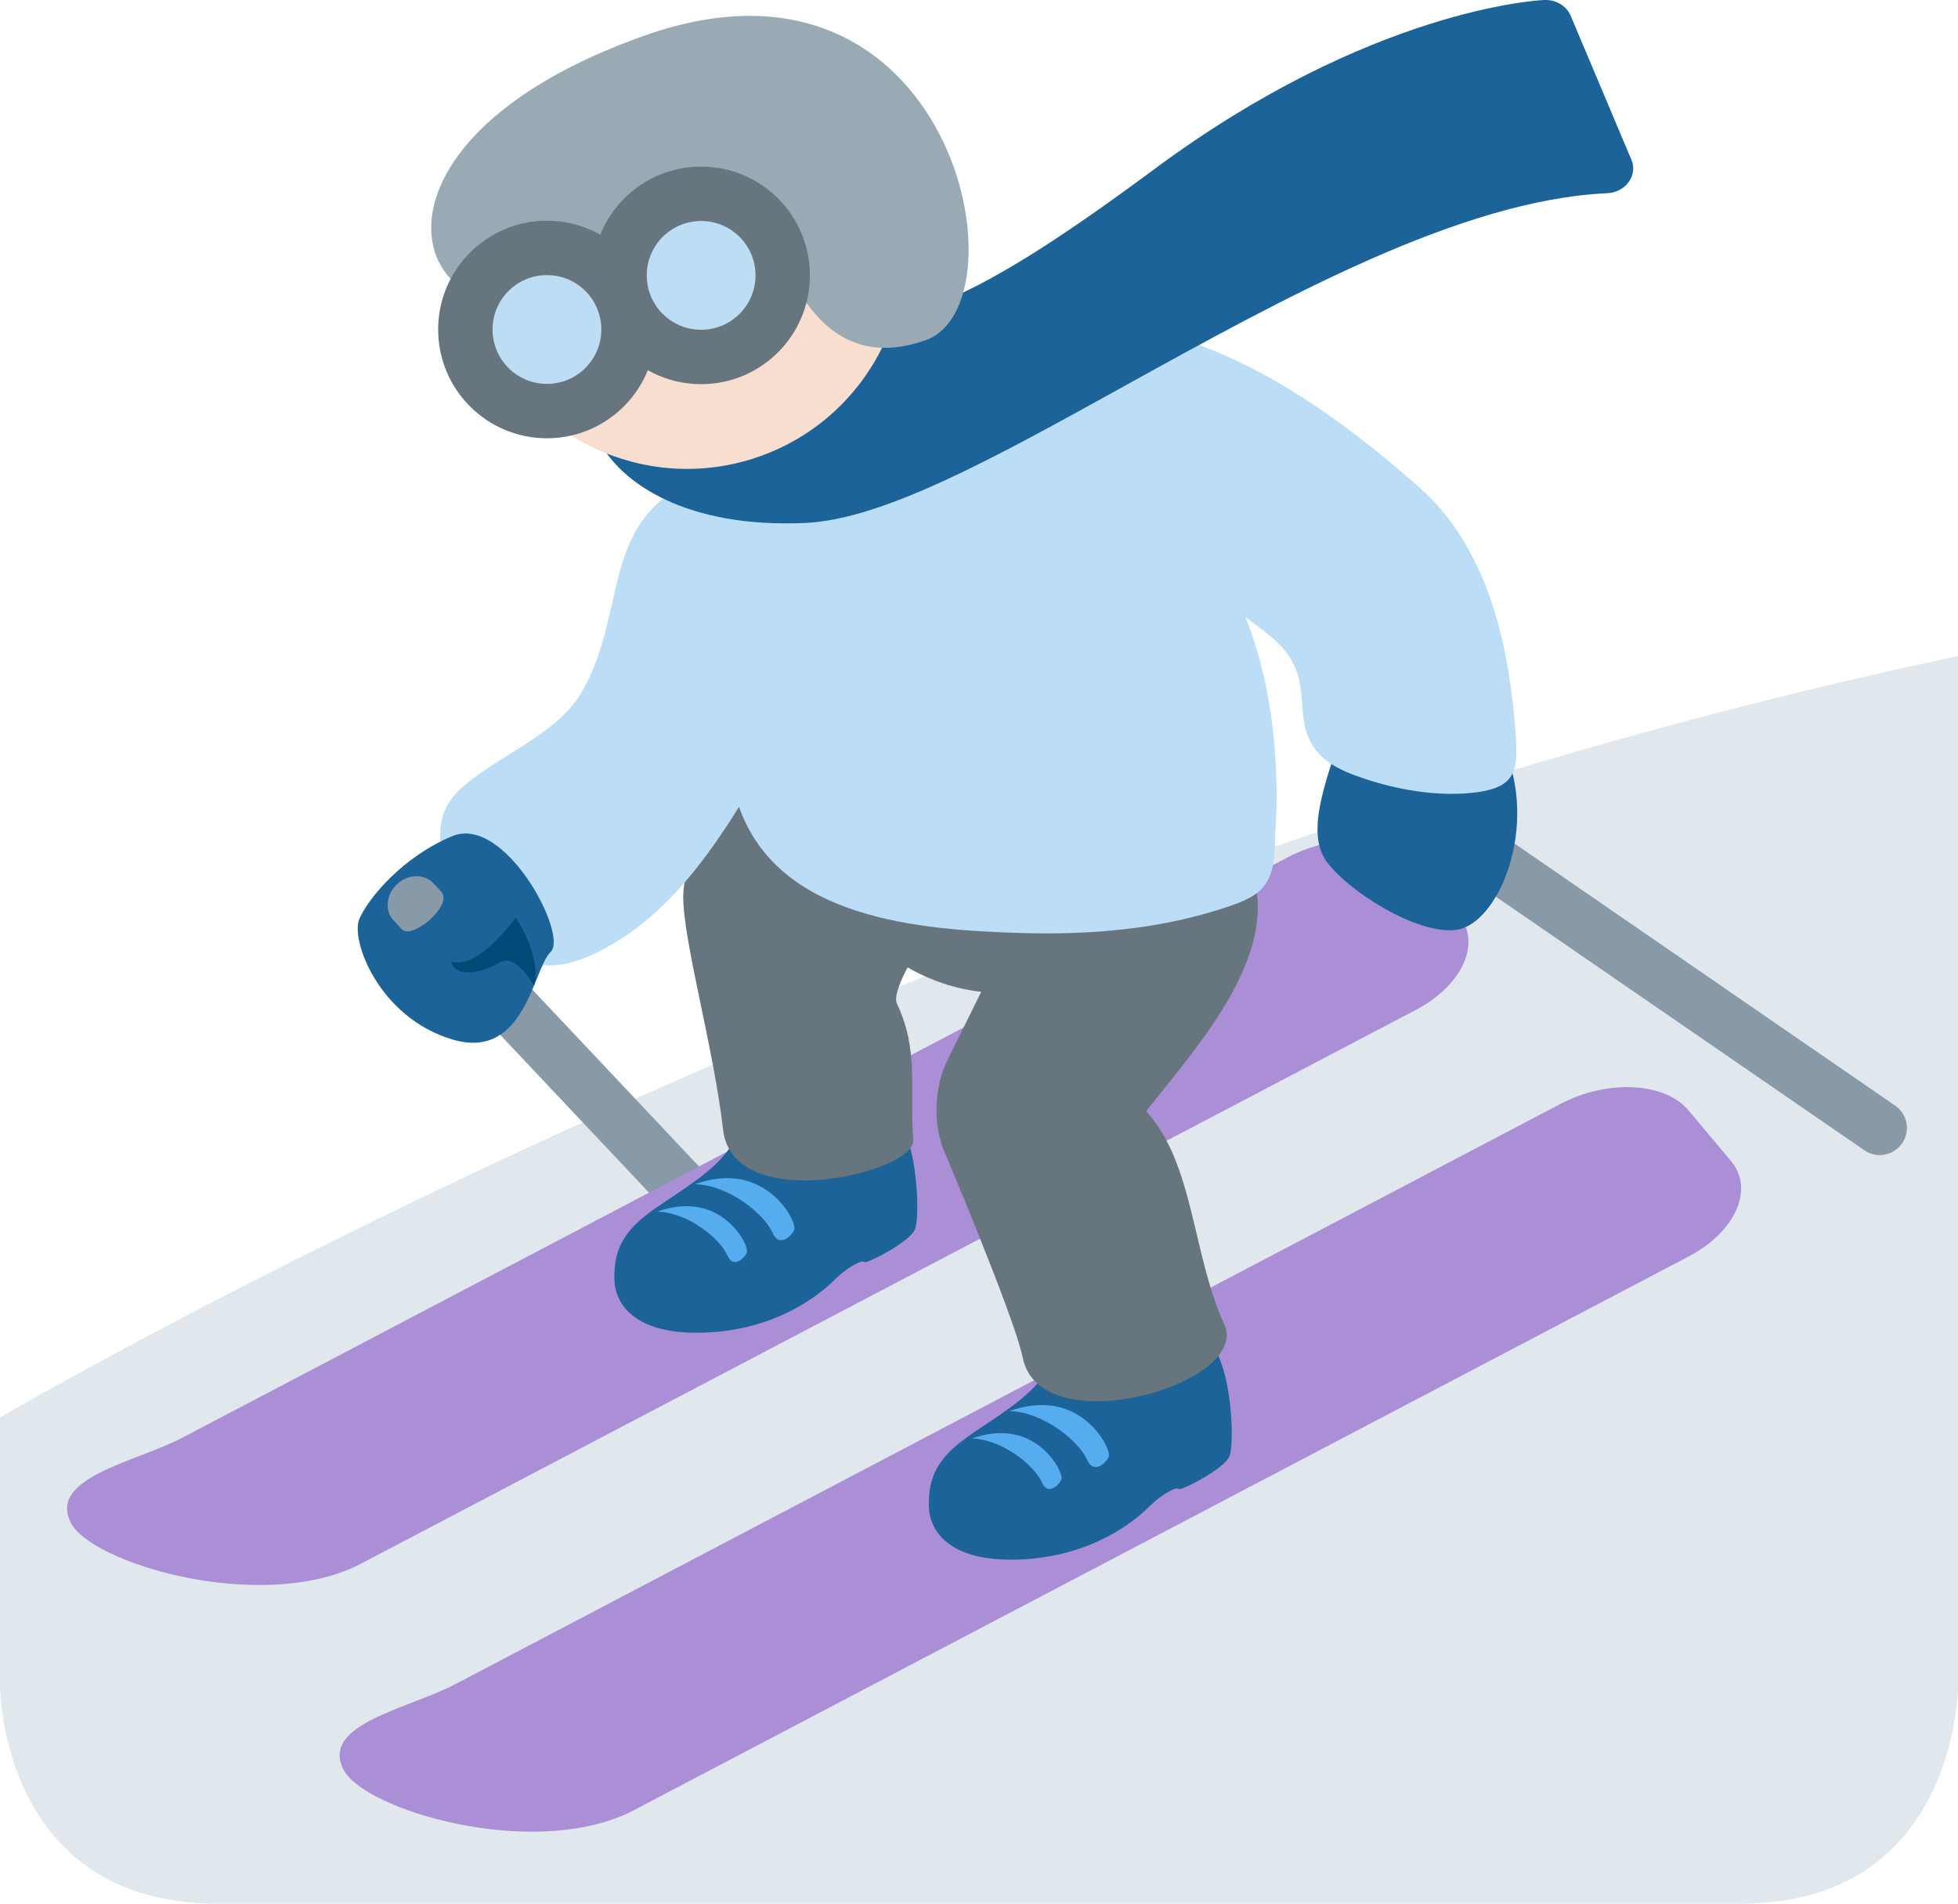 <?xml version="1.0" encoding="UTF-8" standalone="no"?>
<svg
   xmlns:dc="http://purl.org/dc/elements/1.1/"
   xmlns:cc="http://creativecommons.org/ns#"
   xmlns:rdf="http://www.w3.org/1999/02/22-rdf-syntax-ns#"
   xmlns:svg="http://www.w3.org/2000/svg"
   xmlns="http://www.w3.org/2000/svg"
   xmlns:sodipodi="http://sodipodi.sourceforge.net/DTD/sodipodi-0.dtd"
   xmlns:inkscape="http://www.inkscape.org/namespaces/inkscape"
   viewBox="0 0 36 35.001"
   id="svg2"
   version="1.1"
   inkscape:version="0.91 r13725"
   sodipodi:docname="26f7-1f3fb.svg"
   width="36"
   height="35.001">
  <defs
     id="defs50" />
  <sodipodi:namedview
     pagecolor="#ffffff"
     bordercolor="#666666"
     borderopacity="1"
     objecttolerance="10"
     gridtolerance="10"
     guidetolerance="10"
     inkscape:pageopacity="0"
     inkscape:pageshadow="2"
     inkscape:window-width="640"
     inkscape:window-height="480"
     id="namedview48"
     showgrid="false"
     inkscape:zoom="6.5555556"
     inkscape:cx="18"
     inkscape:cy="18"
     inkscape:window-x="0"
     inkscape:window-y="0"
     inkscape:window-maximized="0"
     inkscape:current-layer="svg2" />
  <path
     d="m 36,12.063 0,18.938 c 0,0 0,4 -4,4 l -28,0 c -4,0 -4,-4 -4,-4 l 0,-4.938 c 0,0 17,-10 36,-14 z"
     id="path4"
     inkscape:connector-curvature="0"
     style="fill:#e1e8ed" />
  <path
     d="m 14.751,23.461 c 0.167,0.177 0.14,0.473 -0.062,0.662 -0.201,0.189 -0.5,0.2 -0.666,0.023 l -6.647,-7.052 c -0.167,-0.177 -0.139,-0.474 0.062,-0.664 0.201,-0.189 0.499,-0.199 0.666,-0.022 l 6.647,7.053 z"
     id="path6"
     inkscape:connector-curvature="0"
     style="fill:#8899a7" />
  <path
     d="m 26.812,16.81 c 0.435,0.516 0.086,1.301 -0.777,1.756 l -19.464,10.218 c -1.812,0.876 -4.896,-0.04 -5.271,-0.79 -0.416,-0.832 1.193,-1.11 2.057,-1.563 l 20.322,-10.67 c 0.863,-0.453 1.914,-0.401 2.349,0.113 l 0.784,0.936 z"
     id="path8"
     inkscape:connector-curvature="0"
     style="fill:#aa8ed6" />
  <path
     d="m 13.562,20.829 c -0.234,0.641 -1.078,1.061 -1.625,1.468 -0.547,0.407 -0.641,0.766 -0.641,1.204 0,0.438 0.328,1.047 1.656,1 1.328,-0.047 2.125,-0.703 2.391,-0.969 0.266,-0.266 0.531,-0.375 0.547,-0.328 0.016,0.047 0.859,-0.372 0.938,-0.616 0.078,-0.243 0.047,-1.29 -0.219,-1.853 -0.266,-0.563 -3.047,0.094 -3.047,0.094 z"
     id="path10"
     inkscape:connector-curvature="0"
     style="fill:#1c6399" />
  <path
     d="m 31.825,21.345 c 0.435,0.516 0.086,1.301 -0.777,1.756 l -19.465,10.218 c -1.812,0.876 -4.896,-0.04 -5.271,-0.79 -0.416,-0.832 1.193,-1.11 2.057,-1.563 l 20.322,-10.67 c 0.863,-0.453 1.914,-0.4 2.349,0.113 l 0.785,0.936 z"
     id="path12"
     inkscape:connector-curvature="0"
     style="fill:#aa8ed6" />
  <path
     d="m 19.344,25.001 c -0.234,0.641 -1.078,1.061 -1.625,1.468 -0.547,0.407 -0.641,0.766 -0.641,1.204 0,0.438 0.328,1.047 1.656,1 1.328,-0.047 2.125,-0.703 2.391,-0.969 0.266,-0.266 0.531,-0.375 0.547,-0.328 0.016,0.047 0.859,-0.372 0.938,-0.616 0.078,-0.243 0.047,-1.29 -0.219,-1.853 -0.266,-0.563 -3.047,0.094 -3.047,0.094 z"
     id="path14"
     inkscape:connector-curvature="0"
     style="fill:#1c6399" />
  <path
     d="m 18.558,25.943 c 0.4,-0.141 0.798,-0.159 1.159,0.017 0.436,0.212 0.673,0.642 0.673,0.799 0,0.077 -0.266,0.391 -0.403,0.079 -0.153,-0.347 -0.806,-0.877 -1.429,-0.895 z m -0.69,0.505 c 0.36,-0.127 0.719,-0.143 1.044,0.015 0.393,0.191 0.606,0.578 0.606,0.719 0,0.069 -0.239,0.352 -0.363,0.071 -0.138,-0.313 -0.726,-0.789 -1.287,-0.805 z"
     id="path16"
     inkscape:connector-curvature="0"
     style="fill:#55acee" />
  <path
     d="m 34.844,20.327 c 0.228,0.156 0.285,0.467 0.129,0.693 -0.157,0.228 -0.468,0.287 -0.694,0.129 l -9.062,-6.236 c -0.228,-0.157 -0.286,-0.468 -0.129,-0.696 0.156,-0.227 0.468,-0.285 0.695,-0.128 l 9.061,6.238 z"
     id="path18"
     inkscape:connector-curvature="0"
     style="fill:#8899a7" />
  <path
     d="m 24.688,13.405 c -0.312,0.958 -0.676,1.875 -0.312,2.412 0.359,0.531 1.672,1.382 2.406,1.278 0.734,-0.104 1.469,-1.75 0.927,-3.21 -0.312,-0.841 -3.021,-0.48 -3.021,-0.48 z"
     id="path20"
     inkscape:connector-curvature="0"
     style="fill:#1c6399" />
  <path
     d="m 21.733,13.606 -7.449,-0.077 -1.255,1.614 c -0.31,0.398 -0.467,1.01 -0.467,1.337 -10e-4,0.833 0.562,2.792 0.732,4.287 0.181,1.598 3.542,0.793 3.497,0.192 -0.073,-0.972 0.11,-1.64 -0.302,-2.511 -0.078,-0.165 0.199,-0.662 0.199,-0.662 0.415,0.24 0.872,0.395 1.353,0.449 l -0.627,1.269 c -0.224,0.454 -0.259,1.109 -0.086,1.584 0,0 1.328,3.135 1.476,3.874 0.323,1.602 4.206,0.488 3.706,-0.61 -0.595,-1.308 -0.553,-2.954 -1.438,-3.923 0.905,-1.135 2.197,-2.59 2.041,-3.979 0.002,-10e-4 -1.319,-2.672 -1.38,-2.844 z"
     id="path22"
     inkscape:connector-curvature="0"
     style="fill:#67757f" />
  <path
     d="m 21.062,6.058 c -0.524,-0.108 -6.586,2.12 -8.108,2.69 -1.959,0.733 -1.381,2.407 -2.238,3.944 -0.459,0.823 -1.578,1.197 -2.252,1.815 -0.7,0.643 -0.278,1.564 0.196,2.262 0.794,1.169 1.585,1.244 2.766,0.487 0.916,-0.587 1.594,-1.51 2.162,-2.422 0.724,2.055 3.283,2.263 5.183,2.32 1.193,0.036 2.42,-0.056 3.566,-0.407 0.837,-0.257 1.119,-0.397 1.105,-1.385 0,0 0.222,-2.11 -0.544,-4.019 0.385,0.302 0.737,0.501 0.927,0.959 0.152,0.369 0.08,0.794 0.196,1.156 0.165,0.511 0.585,0.7 1.087,0.866 0.607,0.201 1.322,0.321 1.963,0.252 0.87,-0.094 0.849,-0.441 0.778,-1.294 -0.129,-1.561 -0.546,-3.25 -1.748,-4.316 -1.411,-1.25 -3.16,-2.52 -5.039,-2.908 z"
     id="path24"
     inkscape:connector-curvature="0"
     style="fill:#bbddf5" />
  <path
     d="M 29.996,2.939 28.877,0.286 c -0.076,-0.181 -0.273,-0.295 -0.487,-0.286 -0.129,0.006 -3.21,0.174 -7.169,3.112 -3.748,2.78 -4.634,2.82 -6.578,2.906 l -2.997,0.133 c -0.133,0.006 -0.257,0.059 -0.347,0.148 -0.506,0.498 -0.615,1.17 -0.291,1.799 0.411,0.796 1.623,1.614 3.795,1.517 1.437,-0.064 3.482,-1.196 5.851,-2.507 2.91,-1.61 6.208,-3.436 8.894,-3.555 0.161,-0.007 0.309,-0.083 0.396,-0.205 0.09,-0.122 0.11,-0.274 0.052,-0.409 z"
     id="path26"
     inkscape:connector-curvature="0"
     style="fill:#1c6399" />
  <path
     d="m 16.405,3.291 c 0.734,2.083 -0.36,4.368 -2.443,5.102 -2.083,0.734 -4.368,-0.36 -5.102,-2.443 -0.734,-2.084 0.692,-3.425 2.776,-4.159 2.083,-0.735 4.035,-0.584 4.769,1.5 z"
     id="path28"
     inkscape:connector-curvature="0"
     style="fill:#f7dece" />
  <path
     d="m 10.361,5.42 c 1.886,-0.665 3.44,-2.272 3.772,-1.329 0.333,0.943 0.997,2.83 2.883,2.165 1.886,-0.665 0.503,-7.599 -5.156,-5.605 C 6.203,2.645 7.532,6.417 10.361,5.42 Z"
     id="path30"
     inkscape:connector-curvature="0"
     style="fill:#9aaab4" />
  <circle
     cx="10.056"
     cy="6.058"
     r="2"
     id="circle32"
     style="fill:#67757f" />
  <circle
     cx="10.056"
     cy="6.058"
     r="1"
     id="circle34"
     style="fill:#bdddf4" />
  <circle
     cx="12.891"
     cy="5.063"
     r="2"
     id="circle36"
     style="fill:#67757f" />
  <circle
     cx="12.891"
     cy="5.063"
     r="1"
     id="circle38"
     style="fill:#bdddf4" />
  <path
     d="m 8.312,15.374 c -0.907,0.382 -1.531,1.127 -1.703,1.517 -0.172,0.39 0.358,1.815 1.703,2.219 1.345,0.404 1.485,-1.297 1.813,-1.609 0.328,-0.312 -0.844,-2.535 -1.813,-2.127 z"
     id="path40"
     inkscape:connector-curvature="0"
     style="fill:#1c6399" />
  <path
     d="m 7.387,17.083 -0.151,-0.161 c -0.167,-0.177 -0.139,-0.474 0.062,-0.664 0.201,-0.189 0.499,-0.199 0.666,-0.022 0,0 0.092,0.095 0.151,0.161 0.22,0.245 -0.539,0.892 -0.728,0.686 z"
     id="path42"
     inkscape:connector-curvature="0"
     style="fill:#8899a7" />
  <path
     d="m 9.818,18.123 c 0.117,-0.394 -0.157,-1.006 -0.338,-1.249 -0.337,0.439 -0.792,0.91 -1.184,0.808 0.084,0.314 0.578,0.204 0.885,0.016 0.307,-0.189 0.637,0.425 0.637,0.425 z"
     id="path44"
     inkscape:connector-curvature="0"
     style="fill:#004a77" />
  <path
     d="m 12.776,21.772 c 0.4,-0.141 0.798,-0.159 1.159,0.017 0.436,0.212 0.673,0.642 0.673,0.799 0,0.077 -0.266,0.391 -0.403,0.079 -0.152,-0.348 -0.805,-0.878 -1.429,-0.895 z m -0.69,0.504 c 0.36,-0.127 0.719,-0.143 1.044,0.015 0.393,0.191 0.606,0.578 0.606,0.719 0,0.069 -0.239,0.352 -0.363,0.071 -0.137,-0.313 -0.725,-0.789 -1.287,-0.805 z"
     id="path46"
     inkscape:connector-curvature="0"
     style="fill:#55acee" />
</svg>
